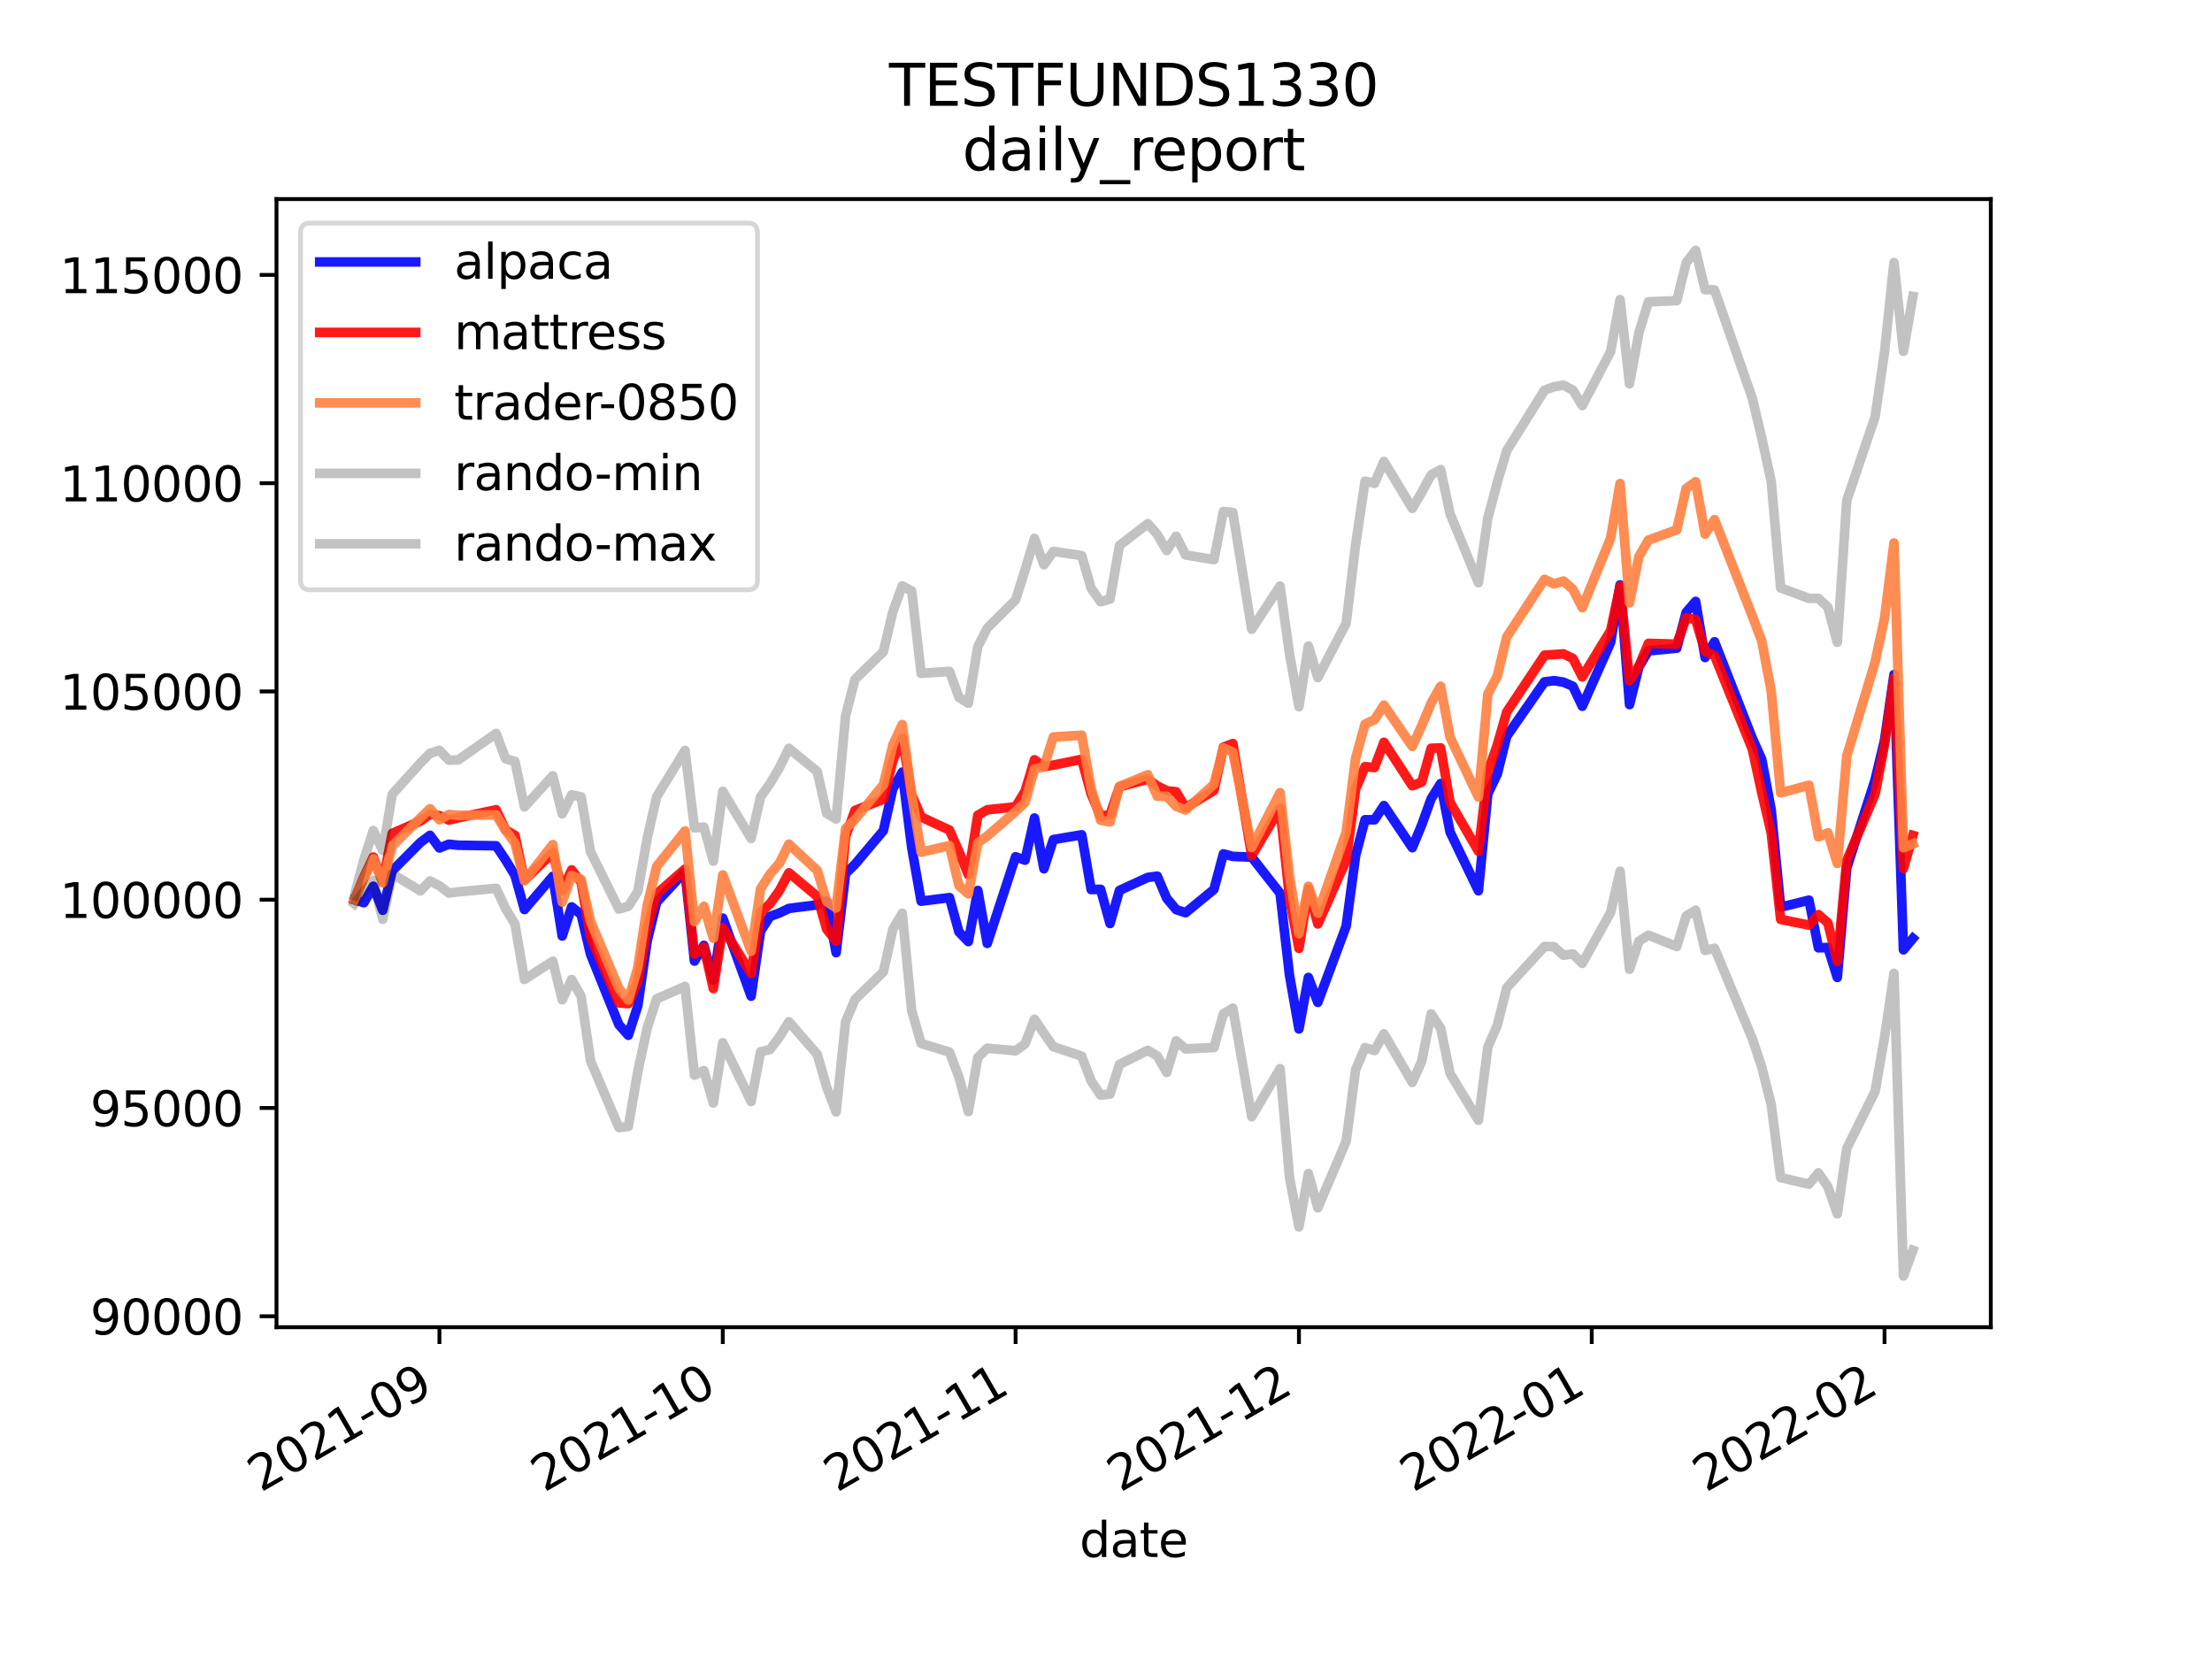 <?xml version="1.0" encoding="utf-8" standalone="no"?>
<!DOCTYPE svg PUBLIC "-//W3C//DTD SVG 1.1//EN"
  "http://www.w3.org/Graphics/SVG/1.1/DTD/svg11.dtd">
<svg height="345.6pt" version="1.1" viewBox="0 0 460.8 345.6" width="460.8pt" xmlns="http://www.w3.org/2000/svg" xmlns:xlink="http://www.w3.org/1999/xlink">
 <defs>
  <style type="text/css">*{stroke-linecap:butt;stroke-linejoin:round;}</style>
 </defs>
 <g id="figure_1">
  <g id="patch_1">
   <path d="M 0 345.6 
L 460.8 345.6 
L 460.8 0 
L 0 0 
z
" style="fill:#ffffff;"/>
  </g>
  <g id="axes_1">
   <g id="patch_2">
    <path d="M 57.6 276.48 
L 414.72 276.48 
L 414.72 41.472 
L 57.6 41.472 
z
" style="fill:#ffffff;"/>
   </g>
   <g id="matplotlib.axis_1">
    <g id="xtick_1">
     <g id="line2d_1">
      <defs>
       <path d="M 0 0 
L 0 3.5 
" id="m724ffeb629" style="stroke:#000000;stroke-width:0.8;"/>
      </defs>
      <g>
       <use style="stroke:#000000;stroke-width:0.8;" x="91.541" xlink:href="#m724ffeb629" y="276.48"/>
      </g>
     </g>
     <g id="text_1">
      <!-- 2021-09 -->
      <g transform="translate(54.316 310.952)rotate(-30)scale(0.1 -0.1)">
       <defs>
        <path d="M 1228 531 
L 3431 531 
L 3431 0 
L 469 0 
L 469 531 
Q 828 903 1448 1529 
Q 2069 2156 2228 2338 
Q 2531 2678 2651 2914 
Q 2772 3150 2772 3378 
Q 2772 3750 2511 3984 
Q 2250 4219 1831 4219 
Q 1534 4219 1204 4116 
Q 875 4013 500 3803 
L 500 4441 
Q 881 4594 1212 4672 
Q 1544 4750 1819 4750 
Q 2544 4750 2975 4387 
Q 3406 4025 3406 3419 
Q 3406 3131 3298 2873 
Q 3191 2616 2906 2266 
Q 2828 2175 2409 1742 
Q 1991 1309 1228 531 
z
" id="DejaVuSans-32" transform="scale(0.016)"/>
        <path d="M 2034 4250 
Q 1547 4250 1301 3770 
Q 1056 3291 1056 2328 
Q 1056 1369 1301 889 
Q 1547 409 2034 409 
Q 2525 409 2770 889 
Q 3016 1369 3016 2328 
Q 3016 3291 2770 3770 
Q 2525 4250 2034 4250 
z
M 2034 4750 
Q 2819 4750 3233 4129 
Q 3647 3509 3647 2328 
Q 3647 1150 3233 529 
Q 2819 -91 2034 -91 
Q 1250 -91 836 529 
Q 422 1150 422 2328 
Q 422 3509 836 4129 
Q 1250 4750 2034 4750 
z
" id="DejaVuSans-30" transform="scale(0.016)"/>
        <path d="M 794 531 
L 1825 531 
L 1825 4091 
L 703 3866 
L 703 4441 
L 1819 4666 
L 2450 4666 
L 2450 531 
L 3481 531 
L 3481 0 
L 794 0 
L 794 531 
z
" id="DejaVuSans-31" transform="scale(0.016)"/>
        <path d="M 313 2009 
L 1997 2009 
L 1997 1497 
L 313 1497 
L 313 2009 
z
" id="DejaVuSans-2d" transform="scale(0.016)"/>
        <path d="M 703 97 
L 703 672 
Q 941 559 1184 500 
Q 1428 441 1663 441 
Q 2288 441 2617 861 
Q 2947 1281 2994 2138 
Q 2813 1869 2534 1725 
Q 2256 1581 1919 1581 
Q 1219 1581 811 2004 
Q 403 2428 403 3163 
Q 403 3881 828 4315 
Q 1253 4750 1959 4750 
Q 2769 4750 3195 4129 
Q 3622 3509 3622 2328 
Q 3622 1225 3098 567 
Q 2575 -91 1691 -91 
Q 1453 -91 1209 -44 
Q 966 3 703 97 
z
M 1959 2075 
Q 2384 2075 2632 2365 
Q 2881 2656 2881 3163 
Q 2881 3666 2632 3958 
Q 2384 4250 1959 4250 
Q 1534 4250 1286 3958 
Q 1038 3666 1038 3163 
Q 1038 2656 1286 2365 
Q 1534 2075 1959 2075 
z
" id="DejaVuSans-39" transform="scale(0.016)"/>
       </defs>
       <use xlink:href="#DejaVuSans-32"/>
       <use x="63.623" xlink:href="#DejaVuSans-30"/>
       <use x="127.246" xlink:href="#DejaVuSans-32"/>
       <use x="190.869" xlink:href="#DejaVuSans-31"/>
       <use x="254.492" xlink:href="#DejaVuSans-2d"/>
       <use x="290.576" xlink:href="#DejaVuSans-30"/>
       <use x="354.199" xlink:href="#DejaVuSans-39"/>
      </g>
     </g>
    </g>
    <g id="xtick_2">
     <g id="line2d_2">
      <g>
       <use style="stroke:#000000;stroke-width:0.8;" x="150.569" xlink:href="#m724ffeb629" y="276.48"/>
      </g>
     </g>
     <g id="text_2">
      <!-- 2021-10 -->
      <g transform="translate(113.344 310.952)rotate(-30)scale(0.1 -0.1)">
       <use xlink:href="#DejaVuSans-32"/>
       <use x="63.623" xlink:href="#DejaVuSans-30"/>
       <use x="127.246" xlink:href="#DejaVuSans-32"/>
       <use x="190.869" xlink:href="#DejaVuSans-31"/>
       <use x="254.492" xlink:href="#DejaVuSans-2d"/>
       <use x="290.576" xlink:href="#DejaVuSans-31"/>
       <use x="354.199" xlink:href="#DejaVuSans-30"/>
      </g>
     </g>
    </g>
    <g id="xtick_3">
     <g id="line2d_3">
      <g>
       <use style="stroke:#000000;stroke-width:0.8;" x="211.565" xlink:href="#m724ffeb629" y="276.48"/>
      </g>
     </g>
     <g id="text_3">
      <!-- 2021-11 -->
      <g transform="translate(174.34 310.952)rotate(-30)scale(0.1 -0.1)">
       <use xlink:href="#DejaVuSans-32"/>
       <use x="63.623" xlink:href="#DejaVuSans-30"/>
       <use x="127.246" xlink:href="#DejaVuSans-32"/>
       <use x="190.869" xlink:href="#DejaVuSans-31"/>
       <use x="254.492" xlink:href="#DejaVuSans-2d"/>
       <use x="290.576" xlink:href="#DejaVuSans-31"/>
       <use x="354.199" xlink:href="#DejaVuSans-31"/>
      </g>
     </g>
    </g>
    <g id="xtick_4">
     <g id="line2d_4">
      <g>
       <use style="stroke:#000000;stroke-width:0.8;" x="270.593" xlink:href="#m724ffeb629" y="276.48"/>
      </g>
     </g>
     <g id="text_4">
      <!-- 2021-12 -->
      <g transform="translate(233.368 310.952)rotate(-30)scale(0.1 -0.1)">
       <use xlink:href="#DejaVuSans-32"/>
       <use x="63.623" xlink:href="#DejaVuSans-30"/>
       <use x="127.246" xlink:href="#DejaVuSans-32"/>
       <use x="190.869" xlink:href="#DejaVuSans-31"/>
       <use x="254.492" xlink:href="#DejaVuSans-2d"/>
       <use x="290.576" xlink:href="#DejaVuSans-31"/>
       <use x="354.199" xlink:href="#DejaVuSans-32"/>
      </g>
     </g>
    </g>
    <g id="xtick_5">
     <g id="line2d_5">
      <g>
       <use style="stroke:#000000;stroke-width:0.8;" x="331.589" xlink:href="#m724ffeb629" y="276.48"/>
      </g>
     </g>
     <g id="text_5">
      <!-- 2022-01 -->
      <g transform="translate(294.364 310.952)rotate(-30)scale(0.1 -0.1)">
       <use xlink:href="#DejaVuSans-32"/>
       <use x="63.623" xlink:href="#DejaVuSans-30"/>
       <use x="127.246" xlink:href="#DejaVuSans-32"/>
       <use x="190.869" xlink:href="#DejaVuSans-32"/>
       <use x="254.492" xlink:href="#DejaVuSans-2d"/>
       <use x="290.576" xlink:href="#DejaVuSans-30"/>
       <use x="354.199" xlink:href="#DejaVuSans-31"/>
      </g>
     </g>
    </g>
    <g id="xtick_6">
     <g id="line2d_6">
      <g>
       <use style="stroke:#000000;stroke-width:0.8;" x="392.584" xlink:href="#m724ffeb629" y="276.48"/>
      </g>
     </g>
     <g id="text_6">
      <!-- 2022-02 -->
      <g transform="translate(355.36 310.952)rotate(-30)scale(0.1 -0.1)">
       <use xlink:href="#DejaVuSans-32"/>
       <use x="63.623" xlink:href="#DejaVuSans-30"/>
       <use x="127.246" xlink:href="#DejaVuSans-32"/>
       <use x="190.869" xlink:href="#DejaVuSans-32"/>
       <use x="254.492" xlink:href="#DejaVuSans-2d"/>
       <use x="290.576" xlink:href="#DejaVuSans-30"/>
       <use x="354.199" xlink:href="#DejaVuSans-32"/>
      </g>
     </g>
    </g>
    <g id="text_7">
     <!-- date -->
     <g transform="translate(224.885 324.351)scale(0.1 -0.1)">
      <defs>
       <path d="M 2906 2969 
L 2906 4863 
L 3481 4863 
L 3481 0 
L 2906 0 
L 2906 525 
Q 2725 213 2448 61 
Q 2172 -91 1784 -91 
Q 1150 -91 751 415 
Q 353 922 353 1747 
Q 353 2572 751 3078 
Q 1150 3584 1784 3584 
Q 2172 3584 2448 3432 
Q 2725 3281 2906 2969 
z
M 947 1747 
Q 947 1113 1208 752 
Q 1469 391 1925 391 
Q 2381 391 2643 752 
Q 2906 1113 2906 1747 
Q 2906 2381 2643 2742 
Q 2381 3103 1925 3103 
Q 1469 3103 1208 2742 
Q 947 2381 947 1747 
z
" id="DejaVuSans-64" transform="scale(0.016)"/>
       <path d="M 2194 1759 
Q 1497 1759 1228 1600 
Q 959 1441 959 1056 
Q 959 750 1161 570 
Q 1363 391 1709 391 
Q 2188 391 2477 730 
Q 2766 1069 2766 1631 
L 2766 1759 
L 2194 1759 
z
M 3341 1997 
L 3341 0 
L 2766 0 
L 2766 531 
Q 2569 213 2275 61 
Q 1981 -91 1556 -91 
Q 1019 -91 701 211 
Q 384 513 384 1019 
Q 384 1609 779 1909 
Q 1175 2209 1959 2209 
L 2766 2209 
L 2766 2266 
Q 2766 2663 2505 2880 
Q 2244 3097 1772 3097 
Q 1472 3097 1187 3025 
Q 903 2953 641 2809 
L 641 3341 
Q 956 3463 1253 3523 
Q 1550 3584 1831 3584 
Q 2591 3584 2966 3190 
Q 3341 2797 3341 1997 
z
" id="DejaVuSans-61" transform="scale(0.016)"/>
       <path d="M 1172 4494 
L 1172 3500 
L 2356 3500 
L 2356 3053 
L 1172 3053 
L 1172 1153 
Q 1172 725 1289 603 
Q 1406 481 1766 481 
L 2356 481 
L 2356 0 
L 1766 0 
Q 1100 0 847 248 
Q 594 497 594 1153 
L 594 3053 
L 172 3053 
L 172 3500 
L 594 3500 
L 594 4494 
L 1172 4494 
z
" id="DejaVuSans-74" transform="scale(0.016)"/>
       <path d="M 3597 1894 
L 3597 1613 
L 953 1613 
Q 991 1019 1311 708 
Q 1631 397 2203 397 
Q 2534 397 2845 478 
Q 3156 559 3463 722 
L 3463 178 
Q 3153 47 2828 -22 
Q 2503 -91 2169 -91 
Q 1331 -91 842 396 
Q 353 884 353 1716 
Q 353 2575 817 3079 
Q 1281 3584 2069 3584 
Q 2775 3584 3186 3129 
Q 3597 2675 3597 1894 
z
M 3022 2063 
Q 3016 2534 2758 2815 
Q 2500 3097 2075 3097 
Q 1594 3097 1305 2825 
Q 1016 2553 972 2059 
L 3022 2063 
z
" id="DejaVuSans-65" transform="scale(0.016)"/>
      </defs>
      <use xlink:href="#DejaVuSans-64"/>
      <use x="63.477" xlink:href="#DejaVuSans-61"/>
      <use x="124.756" xlink:href="#DejaVuSans-74"/>
      <use x="163.965" xlink:href="#DejaVuSans-65"/>
     </g>
    </g>
   </g>
   <g id="matplotlib.axis_2">
    <g id="ytick_1">
     <g id="line2d_7">
      <defs>
       <path d="M 0 0 
L -3.5 0 
" id="m380faf1356" style="stroke:#000000;stroke-width:0.8;"/>
      </defs>
      <g>
       <use style="stroke:#000000;stroke-width:0.8;" x="57.6" xlink:href="#m380faf1356" y="274.201"/>
      </g>
     </g>
     <g id="text_8">
      <!-- 90000 -->
      <g transform="translate(18.788 278)scale(0.1 -0.1)">
       <use xlink:href="#DejaVuSans-39"/>
       <use x="63.623" xlink:href="#DejaVuSans-30"/>
       <use x="127.246" xlink:href="#DejaVuSans-30"/>
       <use x="190.869" xlink:href="#DejaVuSans-30"/>
       <use x="254.492" xlink:href="#DejaVuSans-30"/>
      </g>
     </g>
    </g>
    <g id="ytick_2">
     <g id="line2d_8">
      <g>
       <use style="stroke:#000000;stroke-width:0.8;" x="57.6" xlink:href="#m380faf1356" y="230.814"/>
      </g>
     </g>
     <g id="text_9">
      <!-- 95000 -->
      <g transform="translate(18.788 234.613)scale(0.1 -0.1)">
       <defs>
        <path d="M 691 4666 
L 3169 4666 
L 3169 4134 
L 1269 4134 
L 1269 2991 
Q 1406 3038 1543 3061 
Q 1681 3084 1819 3084 
Q 2600 3084 3056 2656 
Q 3513 2228 3513 1497 
Q 3513 744 3044 326 
Q 2575 -91 1722 -91 
Q 1428 -91 1123 -41 
Q 819 9 494 109 
L 494 744 
Q 775 591 1075 516 
Q 1375 441 1709 441 
Q 2250 441 2565 725 
Q 2881 1009 2881 1497 
Q 2881 1984 2565 2268 
Q 2250 2553 1709 2553 
Q 1456 2553 1204 2497 
Q 953 2441 691 2322 
L 691 4666 
z
" id="DejaVuSans-35" transform="scale(0.016)"/>
       </defs>
       <use xlink:href="#DejaVuSans-39"/>
       <use x="63.623" xlink:href="#DejaVuSans-35"/>
       <use x="127.246" xlink:href="#DejaVuSans-30"/>
       <use x="190.869" xlink:href="#DejaVuSans-30"/>
       <use x="254.492" xlink:href="#DejaVuSans-30"/>
      </g>
     </g>
    </g>
    <g id="ytick_3">
     <g id="line2d_9">
      <g>
       <use style="stroke:#000000;stroke-width:0.8;" x="57.6" xlink:href="#m380faf1356" y="187.427"/>
      </g>
     </g>
     <g id="text_10">
      <!-- 100000 -->
      <g transform="translate(12.425 191.226)scale(0.1 -0.1)">
       <use xlink:href="#DejaVuSans-31"/>
       <use x="63.623" xlink:href="#DejaVuSans-30"/>
       <use x="127.246" xlink:href="#DejaVuSans-30"/>
       <use x="190.869" xlink:href="#DejaVuSans-30"/>
       <use x="254.492" xlink:href="#DejaVuSans-30"/>
       <use x="318.115" xlink:href="#DejaVuSans-30"/>
      </g>
     </g>
    </g>
    <g id="ytick_4">
     <g id="line2d_10">
      <g>
       <use style="stroke:#000000;stroke-width:0.8;" x="57.6" xlink:href="#m380faf1356" y="144.04"/>
      </g>
     </g>
     <g id="text_11">
      <!-- 105000 -->
      <g transform="translate(12.425 147.839)scale(0.1 -0.1)">
       <use xlink:href="#DejaVuSans-31"/>
       <use x="63.623" xlink:href="#DejaVuSans-30"/>
       <use x="127.246" xlink:href="#DejaVuSans-35"/>
       <use x="190.869" xlink:href="#DejaVuSans-30"/>
       <use x="254.492" xlink:href="#DejaVuSans-30"/>
       <use x="318.115" xlink:href="#DejaVuSans-30"/>
      </g>
     </g>
    </g>
    <g id="ytick_5">
     <g id="line2d_11">
      <g>
       <use style="stroke:#000000;stroke-width:0.8;" x="57.6" xlink:href="#m380faf1356" y="100.653"/>
      </g>
     </g>
     <g id="text_12">
      <!-- 110000 -->
      <g transform="translate(12.425 104.453)scale(0.1 -0.1)">
       <use xlink:href="#DejaVuSans-31"/>
       <use x="63.623" xlink:href="#DejaVuSans-31"/>
       <use x="127.246" xlink:href="#DejaVuSans-30"/>
       <use x="190.869" xlink:href="#DejaVuSans-30"/>
       <use x="254.492" xlink:href="#DejaVuSans-30"/>
       <use x="318.115" xlink:href="#DejaVuSans-30"/>
      </g>
     </g>
    </g>
    <g id="ytick_6">
     <g id="line2d_12">
      <g>
       <use style="stroke:#000000;stroke-width:0.8;" x="57.6" xlink:href="#m380faf1356" y="57.267"/>
      </g>
     </g>
     <g id="text_13">
      <!-- 115000 -->
      <g transform="translate(12.425 61.066)scale(0.1 -0.1)">
       <use xlink:href="#DejaVuSans-31"/>
       <use x="63.623" xlink:href="#DejaVuSans-31"/>
       <use x="127.246" xlink:href="#DejaVuSans-35"/>
       <use x="190.869" xlink:href="#DejaVuSans-30"/>
       <use x="254.492" xlink:href="#DejaVuSans-30"/>
       <use x="318.115" xlink:href="#DejaVuSans-30"/>
      </g>
     </g>
    </g>
   </g>
   <g id="line2d_13">
    <path clip-path="url(#pc80dc54d75)" d="M 73.833 187.427 
L 75.8 188.053 
L 77.768 184.623 
L 79.736 189.629 
L 81.703 181.408 
L 87.606 175.481 
L 89.574 174.007 
L 91.541 176.652 
L 93.509 175.861 
L 95.476 176.077 
L 103.347 176.195 
L 105.314 179.134 
L 107.282 182.36 
L 109.25 189.473 
L 115.152 182.559 
L 117.12 194.99 
L 119.088 188.917 
L 121.055 190.52 
L 123.023 198.811 
L 128.926 213.463 
L 130.893 215.66 
L 132.861 209.539 
L 134.828 195.978 
L 136.796 187.947 
L 142.699 181.572 
L 144.666 200.211 
L 146.634 196.935 
L 148.602 204.211 
L 150.569 191.263 
L 156.472 207.521 
L 158.44 193.962 
L 160.407 190.9 
L 162.375 190.191 
L 164.342 189.245 
L 170.245 188.498 
L 172.213 187.741 
L 174.18 198.461 
L 176.148 181.981 
L 178.116 180.04 
L 184.019 173.048 
L 185.986 164.351 
L 187.954 160.845 
L 189.921 176.544 
L 191.889 187.739 
L 197.792 186.985 
L 199.759 194.128 
L 201.727 196.152 
L 203.695 185.498 
L 205.662 196.53 
L 211.565 178.478 
L 213.533 179.191 
L 215.5 170.404 
L 217.468 180.979 
L 219.435 174.896 
L 225.338 173.905 
L 227.306 185.306 
L 229.273 185.264 
L 231.241 192.384 
L 233.209 185.488 
L 239.111 182.779 
L 241.079 182.519 
L 243.047 187.12 
L 245.014 189.487 
L 246.982 190.138 
L 252.885 185.282 
L 254.852 177.88 
L 256.82 178.403 
L 260.755 178.558 
L 266.658 186.082 
L 268.625 203.152 
L 270.593 214.348 
L 272.561 203.62 
L 274.528 208.813 
L 280.431 192.93 
L 282.399 178.247 
L 284.366 170.761 
L 286.334 170.783 
L 288.301 167.811 
L 294.204 176.597 
L 296.172 171.843 
L 298.14 166.376 
L 300.107 163.238 
L 302.075 173.332 
L 307.978 185.558 
L 309.945 165.356 
L 311.913 161.244 
L 313.88 153.372 
L 321.751 142.043 
L 323.718 141.79 
L 325.686 142.106 
L 327.654 142.961 
L 329.621 147.125 
L 335.524 133.826 
L 337.492 121.847 
L 339.459 146.789 
L 341.427 138.901 
L 343.394 135.588 
L 349.297 135.028 
L 351.265 127.568 
L 353.232 125.279 
L 355.2 136.97 
L 357.168 133.688 
L 365.038 153.784 
L 367.006 158.196 
L 368.973 168.704 
L 370.941 188.988 
L 376.844 187.518 
L 378.811 197.45 
L 380.779 197.385 
L 382.746 203.62 
L 384.714 180.815 
L 390.617 162.44 
L 392.584 154.184 
L 394.552 140.527 
L 396.52 197.867 
L 398.487 195.491 
" style="fill:none;stroke:#0000ff;stroke-linecap:square;stroke-opacity:0.9;stroke-width:2;"/>
   </g>
   <g id="line2d_14">
    <path clip-path="url(#pc80dc54d75)" d="M 73.833 187.427 
L 75.8 182.688 
L 77.768 178.54 
L 79.736 183.707 
L 81.703 173.607 
L 87.606 171.033 
L 89.574 169.612 
L 91.541 169.916 
L 93.509 170.83 
L 95.476 170.362 
L 103.347 168.68 
L 105.314 172.877 
L 107.282 174.034 
L 109.25 183.338 
L 115.152 177.648 
L 117.12 185.47 
L 119.088 181.214 
L 121.055 183.781 
L 123.023 195.155 
L 128.926 208.915 
L 130.893 209.079 
L 132.861 204.439 
L 134.828 193.199 
L 136.796 186.198 
L 142.699 181.03 
L 144.666 198.76 
L 146.634 197.273 
L 148.602 205.937 
L 150.569 193.267 
L 156.472 202.812 
L 158.44 190.026 
L 160.407 188.277 
L 162.375 185.499 
L 164.342 181.818 
L 170.245 186.739 
L 172.213 193.568 
L 174.18 196.069 
L 176.148 174.253 
L 178.116 168.823 
L 184.019 166.503 
L 185.986 158.51 
L 187.954 153.805 
L 189.921 165.566 
L 191.889 170.188 
L 197.792 172.926 
L 199.759 177.38 
L 201.727 182.232 
L 203.695 169.84 
L 205.662 168.69 
L 211.565 168.072 
L 213.533 164.838 
L 215.5 158.281 
L 217.468 159.717 
L 219.435 159.378 
L 225.338 158.181 
L 227.306 165.406 
L 229.273 170.049 
L 231.241 169.699 
L 233.209 163.881 
L 239.111 162.332 
L 241.079 163.73 
L 243.047 164.723 
L 245.014 164.948 
L 246.982 168.252 
L 252.885 164.669 
L 254.852 155.652 
L 256.82 154.892 
L 260.755 178.23 
L 266.658 168.386 
L 268.625 187.033 
L 270.593 197.561 
L 272.561 185.257 
L 274.528 192.482 
L 280.431 179.226 
L 282.399 164.381 
L 284.366 159.702 
L 286.334 159.891 
L 288.301 154.627 
L 294.204 163.691 
L 296.172 162.911 
L 298.14 155.872 
L 300.107 155.802 
L 302.075 167.146 
L 307.978 177.322 
L 309.945 160.816 
L 311.913 155.182 
L 313.88 148.316 
L 321.751 136.484 
L 323.718 136.36 
L 325.686 136.205 
L 327.654 137.181 
L 329.621 141.015 
L 335.524 131.364 
L 337.492 122.09 
L 339.459 141.839 
L 341.427 138.721 
L 343.394 134.026 
L 349.297 134.19 
L 351.265 128.69 
L 353.232 129.089 
L 355.2 135.694 
L 357.168 136.593 
L 365.038 156.066 
L 367.006 165.12 
L 368.973 173.489 
L 370.941 191.523 
L 376.844 192.715 
L 378.811 190.524 
L 380.779 192.253 
L 382.746 200.25 
L 384.714 179.246 
L 390.617 165.395 
L 392.584 155.112 
L 394.552 141.195 
L 396.52 180.945 
L 398.487 174.037 
" style="fill:none;stroke:#ff0000;stroke-linecap:square;stroke-opacity:0.9;stroke-width:2;"/>
   </g>
   <g id="line2d_15">
    <path clip-path="url(#pc80dc54d75)" d="M 73.833 187.427 
L 75.8 182.996 
L 77.768 178.925 
L 79.736 183.912 
L 81.703 176.228 
L 87.606 170.367 
L 89.574 168.464 
L 91.541 170.776 
L 93.509 169.667 
L 95.476 169.854 
L 103.347 169.752 
L 105.314 172.943 
L 107.282 175.681 
L 109.25 183.483 
L 115.152 175.946 
L 117.12 187.916 
L 119.088 182.379 
L 121.055 183.191 
L 123.023 191.951 
L 128.926 205.934 
L 130.893 208.338 
L 132.861 201.585 
L 134.828 188.613 
L 136.796 180.501 
L 142.699 173.109 
L 144.666 191.995 
L 146.634 188.802 
L 148.602 195.458 
L 150.569 182.256 
L 156.472 198.165 
L 158.44 185.156 
L 160.407 182.092 
L 162.375 179.802 
L 164.342 175.849 
L 170.245 181.35 
L 172.213 187.803 
L 174.18 189.127 
L 176.148 172.612 
L 178.116 170.707 
L 184.019 163.462 
L 185.986 155.219 
L 187.954 150.935 
L 189.921 165.566 
L 191.889 177.527 
L 197.792 176.152 
L 199.759 184.477 
L 201.727 186.2 
L 203.695 175.6 
L 205.662 174.156 
L 211.565 169.041 
L 213.533 167.168 
L 215.5 160.213 
L 217.468 159.744 
L 219.435 153.524 
L 225.338 153.164 
L 227.306 164.295 
L 229.273 170.868 
L 231.241 171.243 
L 233.209 163.826 
L 239.111 161.39 
L 241.079 165.877 
L 243.047 165.886 
L 245.014 167.984 
L 246.982 168.73 
L 252.885 163.375 
L 254.852 155.825 
L 256.82 156.658 
L 260.755 176.545 
L 266.658 165.124 
L 268.625 182.521 
L 270.593 194.514 
L 272.561 184.622 
L 274.528 190.237 
L 280.431 173.362 
L 282.399 157.944 
L 284.366 150.841 
L 286.334 149.931 
L 288.301 146.892 
L 294.204 155.497 
L 296.172 151.167 
L 298.14 146.456 
L 300.107 142.962 
L 302.075 153.583 
L 307.978 166.049 
L 309.945 144.57 
L 311.913 140.842 
L 313.88 132.687 
L 321.751 120.691 
L 323.718 121.641 
L 325.686 121.043 
L 327.654 122.771 
L 329.621 126.598 
L 335.524 112.086 
L 337.492 100.726 
L 339.459 125.582 
L 341.427 115.895 
L 343.394 112.512 
L 349.297 110.357 
L 351.265 101.751 
L 353.232 100.361 
L 355.2 111.267 
L 357.168 108.246 
L 365.038 128.329 
L 367.006 133.528 
L 368.973 143.933 
L 370.941 165.156 
L 376.844 163.577 
L 378.811 174.333 
L 380.779 173.497 
L 382.746 179.871 
L 384.714 157.483 
L 390.617 137.925 
L 392.584 128.761 
L 394.552 113.109 
L 396.52 176.612 
L 398.487 175.8 
" style="fill:none;stroke:#ff8040;stroke-linecap:square;stroke-opacity:0.9;stroke-width:2;"/>
   </g>
   <g id="line2d_16">
    <path clip-path="url(#pc80dc54d75)" d="M 73.833 188.295 
L 75.8 185.728 
L 77.768 183.424 
L 79.736 191.498 
L 81.703 182.057 
L 87.606 185.577 
L 89.574 183.524 
L 91.541 184.512 
L 93.509 186.049 
L 95.476 185.797 
L 103.347 185.048 
L 105.314 189.244 
L 107.282 192.511 
L 109.25 204.028 
L 115.152 200.238 
L 117.12 208.273 
L 119.088 204.048 
L 121.055 207.538 
L 123.023 220.982 
L 128.926 234.892 
L 130.893 234.659 
L 132.861 223.241 
L 134.828 214.146 
L 136.796 208.076 
L 142.699 205.497 
L 144.666 223.98 
L 146.634 223.02 
L 148.602 229.775 
L 150.569 217.223 
L 156.472 229.469 
L 158.44 219.108 
L 160.407 218.631 
L 162.375 216.008 
L 164.342 212.852 
L 170.245 219.632 
L 172.213 226.47 
L 174.18 231.635 
L 176.148 212.845 
L 178.116 208.193 
L 184.019 202.467 
L 185.986 193.604 
L 187.954 190.238 
L 189.921 210.548 
L 191.889 217.358 
L 197.792 219.179 
L 199.759 224.35 
L 201.727 231.575 
L 203.695 220.304 
L 205.662 218.36 
L 211.565 218.892 
L 213.533 217.457 
L 215.5 212.341 
L 217.468 215.237 
L 219.435 218.047 
L 225.338 220.019 
L 227.306 225.171 
L 229.273 228.124 
L 231.241 227.925 
L 233.209 221.738 
L 239.111 218.8 
L 241.079 219.98 
L 243.047 223.406 
L 245.014 216.83 
L 246.982 218.505 
L 252.885 218.217 
L 254.852 211.209 
L 256.82 210.01 
L 260.755 232.635 
L 266.658 222.617 
L 268.625 245.245 
L 270.593 255.58 
L 272.561 244.476 
L 274.528 251.609 
L 280.431 237.737 
L 282.399 222.829 
L 284.366 218.227 
L 286.334 218.85 
L 288.301 215.358 
L 294.204 225.493 
L 296.172 221.071 
L 298.14 211.206 
L 300.107 214.189 
L 302.075 223.618 
L 307.978 233.367 
L 309.945 218.122 
L 311.913 213.581 
L 313.88 205.767 
L 321.751 197.172 
L 323.718 197.222 
L 325.686 199.01 
L 327.654 198.718 
L 329.621 200.687 
L 335.524 190.083 
L 337.492 181.498 
L 339.459 201.91 
L 341.427 196.052 
L 343.394 194.816 
L 349.297 197.179 
L 351.265 190.816 
L 353.232 189.609 
L 355.2 197.981 
L 357.168 197.531 
L 365.038 216.382 
L 367.006 222.322 
L 368.973 230.075 
L 370.941 245.31 
L 376.844 246.69 
L 378.811 244.321 
L 380.779 247.216 
L 382.746 252.862 
L 384.714 239.238 
L 390.617 227.356 
L 392.584 216.061 
L 394.552 202.773 
L 396.52 265.798 
L 398.487 260.467 
" style="fill:none;stroke:#0d0d0d;stroke-linecap:square;stroke-opacity:0.25;stroke-width:2;"/>
   </g>
   <g id="line2d_17">
    <path clip-path="url(#pc80dc54d75)" d="M 73.833 186.559 
L 75.8 179.097 
L 77.768 173.012 
L 79.736 177.187 
L 81.703 165.476 
L 87.606 158.919 
L 89.574 156.942 
L 91.541 156.306 
L 93.509 158.365 
L 95.476 158.297 
L 103.347 152.79 
L 105.314 158.046 
L 107.282 158.629 
L 109.25 168.089 
L 115.152 161.611 
L 117.12 169.552 
L 119.088 165.594 
L 121.055 165.993 
L 123.023 177.443 
L 128.926 189.377 
L 130.893 188.785 
L 132.861 185.744 
L 134.828 174.599 
L 136.796 165.975 
L 142.699 156.333 
L 144.666 172.463 
L 146.634 172.29 
L 148.602 179.399 
L 150.569 164.846 
L 156.472 174.668 
L 158.44 166.005 
L 160.407 163.236 
L 162.375 159.906 
L 164.342 155.901 
L 170.245 160.718 
L 172.213 169.437 
L 174.18 170.612 
L 176.148 149.114 
L 178.116 141.511 
L 184.019 135.752 
L 185.986 127.464 
L 187.954 122.064 
L 189.921 123.124 
L 191.889 140.27 
L 197.792 139.864 
L 199.759 145.25 
L 201.727 146.499 
L 203.695 134.724 
L 205.662 130.857 
L 211.565 124.968 
L 213.533 118.764 
L 215.5 112.15 
L 217.468 117.66 
L 219.435 114.857 
L 225.338 115.745 
L 227.306 122.547 
L 229.273 125.348 
L 231.241 124.806 
L 233.209 113.634 
L 239.111 109.084 
L 241.079 111.337 
L 243.047 114.681 
L 245.014 111.695 
L 246.982 115.611 
L 252.885 116.577 
L 254.852 106.547 
L 256.82 106.754 
L 260.755 131.089 
L 266.658 122.081 
L 268.625 136.188 
L 270.593 147.228 
L 272.561 134.574 
L 274.528 141.153 
L 280.431 129.837 
L 282.399 113.431 
L 284.366 100.243 
L 286.334 100.687 
L 288.301 96.127 
L 294.204 105.909 
L 296.172 102.55 
L 298.14 98.907 
L 300.107 97.831 
L 302.075 107.026 
L 307.978 121.39 
L 309.945 107.905 
L 311.913 100.504 
L 313.88 93.886 
L 321.751 81.284 
L 323.718 80.563 
L 325.686 80.226 
L 327.654 81.278 
L 329.621 84.487 
L 335.524 73.236 
L 337.492 62.395 
L 339.459 79.952 
L 341.427 69.269 
L 343.394 62.878 
L 349.297 62.629 
L 351.265 54.734 
L 353.232 52.154 
L 355.2 60.342 
L 357.168 60.381 
L 365.038 82.989 
L 367.006 91.205 
L 368.973 100.272 
L 370.941 122.467 
L 376.844 124.646 
L 378.811 124.658 
L 380.779 126.489 
L 382.746 133.804 
L 384.714 104.245 
L 390.617 86.816 
L 392.584 73.302 
L 394.552 54.691 
L 396.52 73.189 
L 398.487 61.749 
" style="fill:none;stroke:#0d0d0d;stroke-linecap:square;stroke-opacity:0.25;stroke-width:2;"/>
   </g>
   <g id="patch_3">
    <path d="M 57.6 276.48 
L 57.6 41.472 
" style="fill:none;stroke:#000000;stroke-linecap:square;stroke-linejoin:miter;stroke-width:0.8;"/>
   </g>
   <g id="patch_4">
    <path d="M 414.72 276.48 
L 414.72 41.472 
" style="fill:none;stroke:#000000;stroke-linecap:square;stroke-linejoin:miter;stroke-width:0.8;"/>
   </g>
   <g id="patch_5">
    <path d="M 57.6 276.48 
L 414.72 276.48 
" style="fill:none;stroke:#000000;stroke-linecap:square;stroke-linejoin:miter;stroke-width:0.8;"/>
   </g>
   <g id="patch_6">
    <path d="M 57.6 41.472 
L 414.72 41.472 
" style="fill:none;stroke:#000000;stroke-linecap:square;stroke-linejoin:miter;stroke-width:0.8;"/>
   </g>
   <g id="text_14">
    <!-- TESTFUNDS1330 -->
    <g transform="translate(185.2 22.035)scale(0.12 -0.12)">
     <defs>
      <path d="M -19 4666 
L 3928 4666 
L 3928 4134 
L 2272 4134 
L 2272 0 
L 1638 0 
L 1638 4134 
L -19 4134 
L -19 4666 
z
" id="DejaVuSans-54" transform="scale(0.016)"/>
      <path d="M 628 4666 
L 3578 4666 
L 3578 4134 
L 1259 4134 
L 1259 2753 
L 3481 2753 
L 3481 2222 
L 1259 2222 
L 1259 531 
L 3634 531 
L 3634 0 
L 628 0 
L 628 4666 
z
" id="DejaVuSans-45" transform="scale(0.016)"/>
      <path d="M 3425 4513 
L 3425 3897 
Q 3066 4069 2747 4153 
Q 2428 4238 2131 4238 
Q 1616 4238 1336 4038 
Q 1056 3838 1056 3469 
Q 1056 3159 1242 3001 
Q 1428 2844 1947 2747 
L 2328 2669 
Q 3034 2534 3370 2195 
Q 3706 1856 3706 1288 
Q 3706 609 3251 259 
Q 2797 -91 1919 -91 
Q 1588 -91 1214 -16 
Q 841 59 441 206 
L 441 856 
Q 825 641 1194 531 
Q 1563 422 1919 422 
Q 2459 422 2753 634 
Q 3047 847 3047 1241 
Q 3047 1584 2836 1778 
Q 2625 1972 2144 2069 
L 1759 2144 
Q 1053 2284 737 2584 
Q 422 2884 422 3419 
Q 422 4038 858 4394 
Q 1294 4750 2059 4750 
Q 2388 4750 2728 4690 
Q 3069 4631 3425 4513 
z
" id="DejaVuSans-53" transform="scale(0.016)"/>
      <path d="M 628 4666 
L 3309 4666 
L 3309 4134 
L 1259 4134 
L 1259 2759 
L 3109 2759 
L 3109 2228 
L 1259 2228 
L 1259 0 
L 628 0 
L 628 4666 
z
" id="DejaVuSans-46" transform="scale(0.016)"/>
      <path d="M 556 4666 
L 1191 4666 
L 1191 1831 
Q 1191 1081 1462 751 
Q 1734 422 2344 422 
Q 2950 422 3222 751 
Q 3494 1081 3494 1831 
L 3494 4666 
L 4128 4666 
L 4128 1753 
Q 4128 841 3676 375 
Q 3225 -91 2344 -91 
Q 1459 -91 1007 375 
Q 556 841 556 1753 
L 556 4666 
z
" id="DejaVuSans-55" transform="scale(0.016)"/>
      <path d="M 628 4666 
L 1478 4666 
L 3547 763 
L 3547 4666 
L 4159 4666 
L 4159 0 
L 3309 0 
L 1241 3903 
L 1241 0 
L 628 0 
L 628 4666 
z
" id="DejaVuSans-4e" transform="scale(0.016)"/>
      <path d="M 1259 4147 
L 1259 519 
L 2022 519 
Q 2988 519 3436 956 
Q 3884 1394 3884 2338 
Q 3884 3275 3436 3711 
Q 2988 4147 2022 4147 
L 1259 4147 
z
M 628 4666 
L 1925 4666 
Q 3281 4666 3915 4102 
Q 4550 3538 4550 2338 
Q 4550 1131 3912 565 
Q 3275 0 1925 0 
L 628 0 
L 628 4666 
z
" id="DejaVuSans-44" transform="scale(0.016)"/>
      <path d="M 2597 2516 
Q 3050 2419 3304 2112 
Q 3559 1806 3559 1356 
Q 3559 666 3084 287 
Q 2609 -91 1734 -91 
Q 1441 -91 1130 -33 
Q 819 25 488 141 
L 488 750 
Q 750 597 1062 519 
Q 1375 441 1716 441 
Q 2309 441 2620 675 
Q 2931 909 2931 1356 
Q 2931 1769 2642 2001 
Q 2353 2234 1838 2234 
L 1294 2234 
L 1294 2753 
L 1863 2753 
Q 2328 2753 2575 2939 
Q 2822 3125 2822 3475 
Q 2822 3834 2567 4026 
Q 2313 4219 1838 4219 
Q 1578 4219 1281 4162 
Q 984 4106 628 3988 
L 628 4550 
Q 988 4650 1302 4700 
Q 1616 4750 1894 4750 
Q 2613 4750 3031 4423 
Q 3450 4097 3450 3541 
Q 3450 3153 3228 2886 
Q 3006 2619 2597 2516 
z
" id="DejaVuSans-33" transform="scale(0.016)"/>
     </defs>
     <use xlink:href="#DejaVuSans-54"/>
     <use x="61.084" xlink:href="#DejaVuSans-45"/>
     <use x="124.268" xlink:href="#DejaVuSans-53"/>
     <use x="187.744" xlink:href="#DejaVuSans-54"/>
     <use x="248.828" xlink:href="#DejaVuSans-46"/>
     <use x="306.348" xlink:href="#DejaVuSans-55"/>
     <use x="379.541" xlink:href="#DejaVuSans-4e"/>
     <use x="454.346" xlink:href="#DejaVuSans-44"/>
     <use x="531.348" xlink:href="#DejaVuSans-53"/>
     <use x="594.824" xlink:href="#DejaVuSans-31"/>
     <use x="658.447" xlink:href="#DejaVuSans-33"/>
     <use x="722.07" xlink:href="#DejaVuSans-33"/>
     <use x="785.693" xlink:href="#DejaVuSans-30"/>
    </g>
    <!-- daily_report -->
    <g transform="translate(200.467 35.472)scale(0.12 -0.12)">
     <defs>
      <path d="M 603 3500 
L 1178 3500 
L 1178 0 
L 603 0 
L 603 3500 
z
M 603 4863 
L 1178 4863 
L 1178 4134 
L 603 4134 
L 603 4863 
z
" id="DejaVuSans-69" transform="scale(0.016)"/>
      <path d="M 603 4863 
L 1178 4863 
L 1178 0 
L 603 0 
L 603 4863 
z
" id="DejaVuSans-6c" transform="scale(0.016)"/>
      <path d="M 2059 -325 
Q 1816 -950 1584 -1140 
Q 1353 -1331 966 -1331 
L 506 -1331 
L 506 -850 
L 844 -850 
Q 1081 -850 1212 -737 
Q 1344 -625 1503 -206 
L 1606 56 
L 191 3500 
L 800 3500 
L 1894 763 
L 2988 3500 
L 3597 3500 
L 2059 -325 
z
" id="DejaVuSans-79" transform="scale(0.016)"/>
      <path d="M 3263 -1063 
L 3263 -1509 
L -63 -1509 
L -63 -1063 
L 3263 -1063 
z
" id="DejaVuSans-5f" transform="scale(0.016)"/>
      <path d="M 2631 2963 
Q 2534 3019 2420 3045 
Q 2306 3072 2169 3072 
Q 1681 3072 1420 2755 
Q 1159 2438 1159 1844 
L 1159 0 
L 581 0 
L 581 3500 
L 1159 3500 
L 1159 2956 
Q 1341 3275 1631 3429 
Q 1922 3584 2338 3584 
Q 2397 3584 2469 3576 
Q 2541 3569 2628 3553 
L 2631 2963 
z
" id="DejaVuSans-72" transform="scale(0.016)"/>
      <path d="M 1159 525 
L 1159 -1331 
L 581 -1331 
L 581 3500 
L 1159 3500 
L 1159 2969 
Q 1341 3281 1617 3432 
Q 1894 3584 2278 3584 
Q 2916 3584 3314 3078 
Q 3713 2572 3713 1747 
Q 3713 922 3314 415 
Q 2916 -91 2278 -91 
Q 1894 -91 1617 61 
Q 1341 213 1159 525 
z
M 3116 1747 
Q 3116 2381 2855 2742 
Q 2594 3103 2138 3103 
Q 1681 3103 1420 2742 
Q 1159 2381 1159 1747 
Q 1159 1113 1420 752 
Q 1681 391 2138 391 
Q 2594 391 2855 752 
Q 3116 1113 3116 1747 
z
" id="DejaVuSans-70" transform="scale(0.016)"/>
      <path d="M 1959 3097 
Q 1497 3097 1228 2736 
Q 959 2375 959 1747 
Q 959 1119 1226 758 
Q 1494 397 1959 397 
Q 2419 397 2687 759 
Q 2956 1122 2956 1747 
Q 2956 2369 2687 2733 
Q 2419 3097 1959 3097 
z
M 1959 3584 
Q 2709 3584 3137 3096 
Q 3566 2609 3566 1747 
Q 3566 888 3137 398 
Q 2709 -91 1959 -91 
Q 1206 -91 779 398 
Q 353 888 353 1747 
Q 353 2609 779 3096 
Q 1206 3584 1959 3584 
z
" id="DejaVuSans-6f" transform="scale(0.016)"/>
     </defs>
     <use xlink:href="#DejaVuSans-64"/>
     <use x="63.477" xlink:href="#DejaVuSans-61"/>
     <use x="124.756" xlink:href="#DejaVuSans-69"/>
     <use x="152.539" xlink:href="#DejaVuSans-6c"/>
     <use x="180.322" xlink:href="#DejaVuSans-79"/>
     <use x="239.502" xlink:href="#DejaVuSans-5f"/>
     <use x="289.502" xlink:href="#DejaVuSans-72"/>
     <use x="328.365" xlink:href="#DejaVuSans-65"/>
     <use x="389.889" xlink:href="#DejaVuSans-70"/>
     <use x="453.365" xlink:href="#DejaVuSans-6f"/>
     <use x="514.547" xlink:href="#DejaVuSans-72"/>
     <use x="555.66" xlink:href="#DejaVuSans-74"/>
    </g>
   </g>
   <g id="legend_1">
    <g id="patch_7">
     <path d="M 64.6 122.863 
L 155.792 122.863 
Q 157.792 122.863 157.792 120.863 
L 157.792 48.472 
Q 157.792 46.472 155.792 46.472 
L 64.6 46.472 
Q 62.6 46.472 62.6 48.472 
L 62.6 120.863 
Q 62.6 122.863 64.6 122.863 
z
" style="fill:#ffffff;opacity:0.8;stroke:#cccccc;stroke-linejoin:miter;"/>
    </g>
    <g id="line2d_18">
     <path d="M 66.6 54.57 
L 86.6 54.57 
" style="fill:none;stroke:#0000ff;stroke-linecap:square;stroke-opacity:0.9;stroke-width:2;"/>
    </g>
    <g id="line2d_19"/>
    <g id="text_15">
     <!-- alpaca -->
     <g transform="translate(94.6 58.07)scale(0.1 -0.1)">
      <defs>
       <path d="M 3122 3366 
L 3122 2828 
Q 2878 2963 2633 3030 
Q 2388 3097 2138 3097 
Q 1578 3097 1268 2742 
Q 959 2388 959 1747 
Q 959 1106 1268 751 
Q 1578 397 2138 397 
Q 2388 397 2633 464 
Q 2878 531 3122 666 
L 3122 134 
Q 2881 22 2623 -34 
Q 2366 -91 2075 -91 
Q 1284 -91 818 406 
Q 353 903 353 1747 
Q 353 2603 823 3093 
Q 1294 3584 2113 3584 
Q 2378 3584 2631 3529 
Q 2884 3475 3122 3366 
z
" id="DejaVuSans-63" transform="scale(0.016)"/>
      </defs>
      <use xlink:href="#DejaVuSans-61"/>
      <use x="61.279" xlink:href="#DejaVuSans-6c"/>
      <use x="89.062" xlink:href="#DejaVuSans-70"/>
      <use x="152.539" xlink:href="#DejaVuSans-61"/>
      <use x="213.818" xlink:href="#DejaVuSans-63"/>
      <use x="268.799" xlink:href="#DejaVuSans-61"/>
     </g>
    </g>
    <g id="line2d_20">
     <path d="M 66.6 69.249 
L 86.6 69.249 
" style="fill:none;stroke:#ff0000;stroke-linecap:square;stroke-opacity:0.9;stroke-width:2;"/>
    </g>
    <g id="line2d_21"/>
    <g id="text_16">
     <!-- mattress -->
     <g transform="translate(94.6 72.749)scale(0.1 -0.1)">
      <defs>
       <path d="M 3328 2828 
Q 3544 3216 3844 3400 
Q 4144 3584 4550 3584 
Q 5097 3584 5394 3201 
Q 5691 2819 5691 2113 
L 5691 0 
L 5113 0 
L 5113 2094 
Q 5113 2597 4934 2840 
Q 4756 3084 4391 3084 
Q 3944 3084 3684 2787 
Q 3425 2491 3425 1978 
L 3425 0 
L 2847 0 
L 2847 2094 
Q 2847 2600 2669 2842 
Q 2491 3084 2119 3084 
Q 1678 3084 1418 2786 
Q 1159 2488 1159 1978 
L 1159 0 
L 581 0 
L 581 3500 
L 1159 3500 
L 1159 2956 
Q 1356 3278 1631 3431 
Q 1906 3584 2284 3584 
Q 2666 3584 2933 3390 
Q 3200 3197 3328 2828 
z
" id="DejaVuSans-6d" transform="scale(0.016)"/>
       <path d="M 2834 3397 
L 2834 2853 
Q 2591 2978 2328 3040 
Q 2066 3103 1784 3103 
Q 1356 3103 1142 2972 
Q 928 2841 928 2578 
Q 928 2378 1081 2264 
Q 1234 2150 1697 2047 
L 1894 2003 
Q 2506 1872 2764 1633 
Q 3022 1394 3022 966 
Q 3022 478 2636 193 
Q 2250 -91 1575 -91 
Q 1294 -91 989 -36 
Q 684 19 347 128 
L 347 722 
Q 666 556 975 473 
Q 1284 391 1588 391 
Q 1994 391 2212 530 
Q 2431 669 2431 922 
Q 2431 1156 2273 1281 
Q 2116 1406 1581 1522 
L 1381 1569 
Q 847 1681 609 1914 
Q 372 2147 372 2553 
Q 372 3047 722 3315 
Q 1072 3584 1716 3584 
Q 2034 3584 2315 3537 
Q 2597 3491 2834 3397 
z
" id="DejaVuSans-73" transform="scale(0.016)"/>
      </defs>
      <use xlink:href="#DejaVuSans-6d"/>
      <use x="97.412" xlink:href="#DejaVuSans-61"/>
      <use x="158.691" xlink:href="#DejaVuSans-74"/>
      <use x="197.9" xlink:href="#DejaVuSans-74"/>
      <use x="237.109" xlink:href="#DejaVuSans-72"/>
      <use x="275.973" xlink:href="#DejaVuSans-65"/>
      <use x="337.496" xlink:href="#DejaVuSans-73"/>
      <use x="389.596" xlink:href="#DejaVuSans-73"/>
     </g>
    </g>
    <g id="line2d_22">
     <path d="M 66.6 83.927 
L 86.6 83.927 
" style="fill:none;stroke:#ff8040;stroke-linecap:square;stroke-opacity:0.9;stroke-width:2;"/>
    </g>
    <g id="line2d_23"/>
    <g id="text_17">
     <!-- trader-0850 -->
     <g transform="translate(94.6 87.427)scale(0.1 -0.1)">
      <defs>
       <path d="M 2034 2216 
Q 1584 2216 1326 1975 
Q 1069 1734 1069 1313 
Q 1069 891 1326 650 
Q 1584 409 2034 409 
Q 2484 409 2743 651 
Q 3003 894 3003 1313 
Q 3003 1734 2745 1975 
Q 2488 2216 2034 2216 
z
M 1403 2484 
Q 997 2584 770 2862 
Q 544 3141 544 3541 
Q 544 4100 942 4425 
Q 1341 4750 2034 4750 
Q 2731 4750 3128 4425 
Q 3525 4100 3525 3541 
Q 3525 3141 3298 2862 
Q 3072 2584 2669 2484 
Q 3125 2378 3379 2068 
Q 3634 1759 3634 1313 
Q 3634 634 3220 271 
Q 2806 -91 2034 -91 
Q 1263 -91 848 271 
Q 434 634 434 1313 
Q 434 1759 690 2068 
Q 947 2378 1403 2484 
z
M 1172 3481 
Q 1172 3119 1398 2916 
Q 1625 2713 2034 2713 
Q 2441 2713 2670 2916 
Q 2900 3119 2900 3481 
Q 2900 3844 2670 4047 
Q 2441 4250 2034 4250 
Q 1625 4250 1398 4047 
Q 1172 3844 1172 3481 
z
" id="DejaVuSans-38" transform="scale(0.016)"/>
      </defs>
      <use xlink:href="#DejaVuSans-74"/>
      <use x="39.209" xlink:href="#DejaVuSans-72"/>
      <use x="80.322" xlink:href="#DejaVuSans-61"/>
      <use x="141.602" xlink:href="#DejaVuSans-64"/>
      <use x="205.078" xlink:href="#DejaVuSans-65"/>
      <use x="266.602" xlink:href="#DejaVuSans-72"/>
      <use x="301.34" xlink:href="#DejaVuSans-2d"/>
      <use x="337.424" xlink:href="#DejaVuSans-30"/>
      <use x="401.047" xlink:href="#DejaVuSans-38"/>
      <use x="464.67" xlink:href="#DejaVuSans-35"/>
      <use x="528.293" xlink:href="#DejaVuSans-30"/>
     </g>
    </g>
    <g id="line2d_24">
     <path d="M 66.6 98.605 
L 86.6 98.605 
" style="fill:none;stroke:#0d0d0d;stroke-linecap:square;stroke-opacity:0.25;stroke-width:2;"/>
    </g>
    <g id="line2d_25"/>
    <g id="text_18">
     <!-- rando-min -->
     <g transform="translate(94.6 102.105)scale(0.1 -0.1)">
      <defs>
       <path d="M 3513 2113 
L 3513 0 
L 2938 0 
L 2938 2094 
Q 2938 2591 2744 2837 
Q 2550 3084 2163 3084 
Q 1697 3084 1428 2787 
Q 1159 2491 1159 1978 
L 1159 0 
L 581 0 
L 581 3500 
L 1159 3500 
L 1159 2956 
Q 1366 3272 1645 3428 
Q 1925 3584 2291 3584 
Q 2894 3584 3203 3211 
Q 3513 2838 3513 2113 
z
" id="DejaVuSans-6e" transform="scale(0.016)"/>
      </defs>
      <use xlink:href="#DejaVuSans-72"/>
      <use x="41.113" xlink:href="#DejaVuSans-61"/>
      <use x="102.393" xlink:href="#DejaVuSans-6e"/>
      <use x="165.771" xlink:href="#DejaVuSans-64"/>
      <use x="229.248" xlink:href="#DejaVuSans-6f"/>
      <use x="292.305" xlink:href="#DejaVuSans-2d"/>
      <use x="328.389" xlink:href="#DejaVuSans-6d"/>
      <use x="425.801" xlink:href="#DejaVuSans-69"/>
      <use x="453.584" xlink:href="#DejaVuSans-6e"/>
     </g>
    </g>
    <g id="line2d_26">
     <path d="M 66.6 113.283 
L 86.6 113.283 
" style="fill:none;stroke:#0d0d0d;stroke-linecap:square;stroke-opacity:0.25;stroke-width:2;"/>
    </g>
    <g id="line2d_27"/>
    <g id="text_19">
     <!-- rando-max -->
     <g transform="translate(94.6 116.783)scale(0.1 -0.1)">
      <defs>
       <path d="M 3513 3500 
L 2247 1797 
L 3578 0 
L 2900 0 
L 1881 1375 
L 863 0 
L 184 0 
L 1544 1831 
L 300 3500 
L 978 3500 
L 1906 2253 
L 2834 3500 
L 3513 3500 
z
" id="DejaVuSans-78" transform="scale(0.016)"/>
      </defs>
      <use xlink:href="#DejaVuSans-72"/>
      <use x="41.113" xlink:href="#DejaVuSans-61"/>
      <use x="102.393" xlink:href="#DejaVuSans-6e"/>
      <use x="165.771" xlink:href="#DejaVuSans-64"/>
      <use x="229.248" xlink:href="#DejaVuSans-6f"/>
      <use x="292.305" xlink:href="#DejaVuSans-2d"/>
      <use x="328.389" xlink:href="#DejaVuSans-6d"/>
      <use x="425.801" xlink:href="#DejaVuSans-61"/>
      <use x="487.08" xlink:href="#DejaVuSans-78"/>
     </g>
    </g>
   </g>
  </g>
 </g>
 <defs>
  <clipPath id="pc80dc54d75">
   <rect height="235.008" width="357.12" x="57.6" y="41.472"/>
  </clipPath>
 </defs>
</svg>
